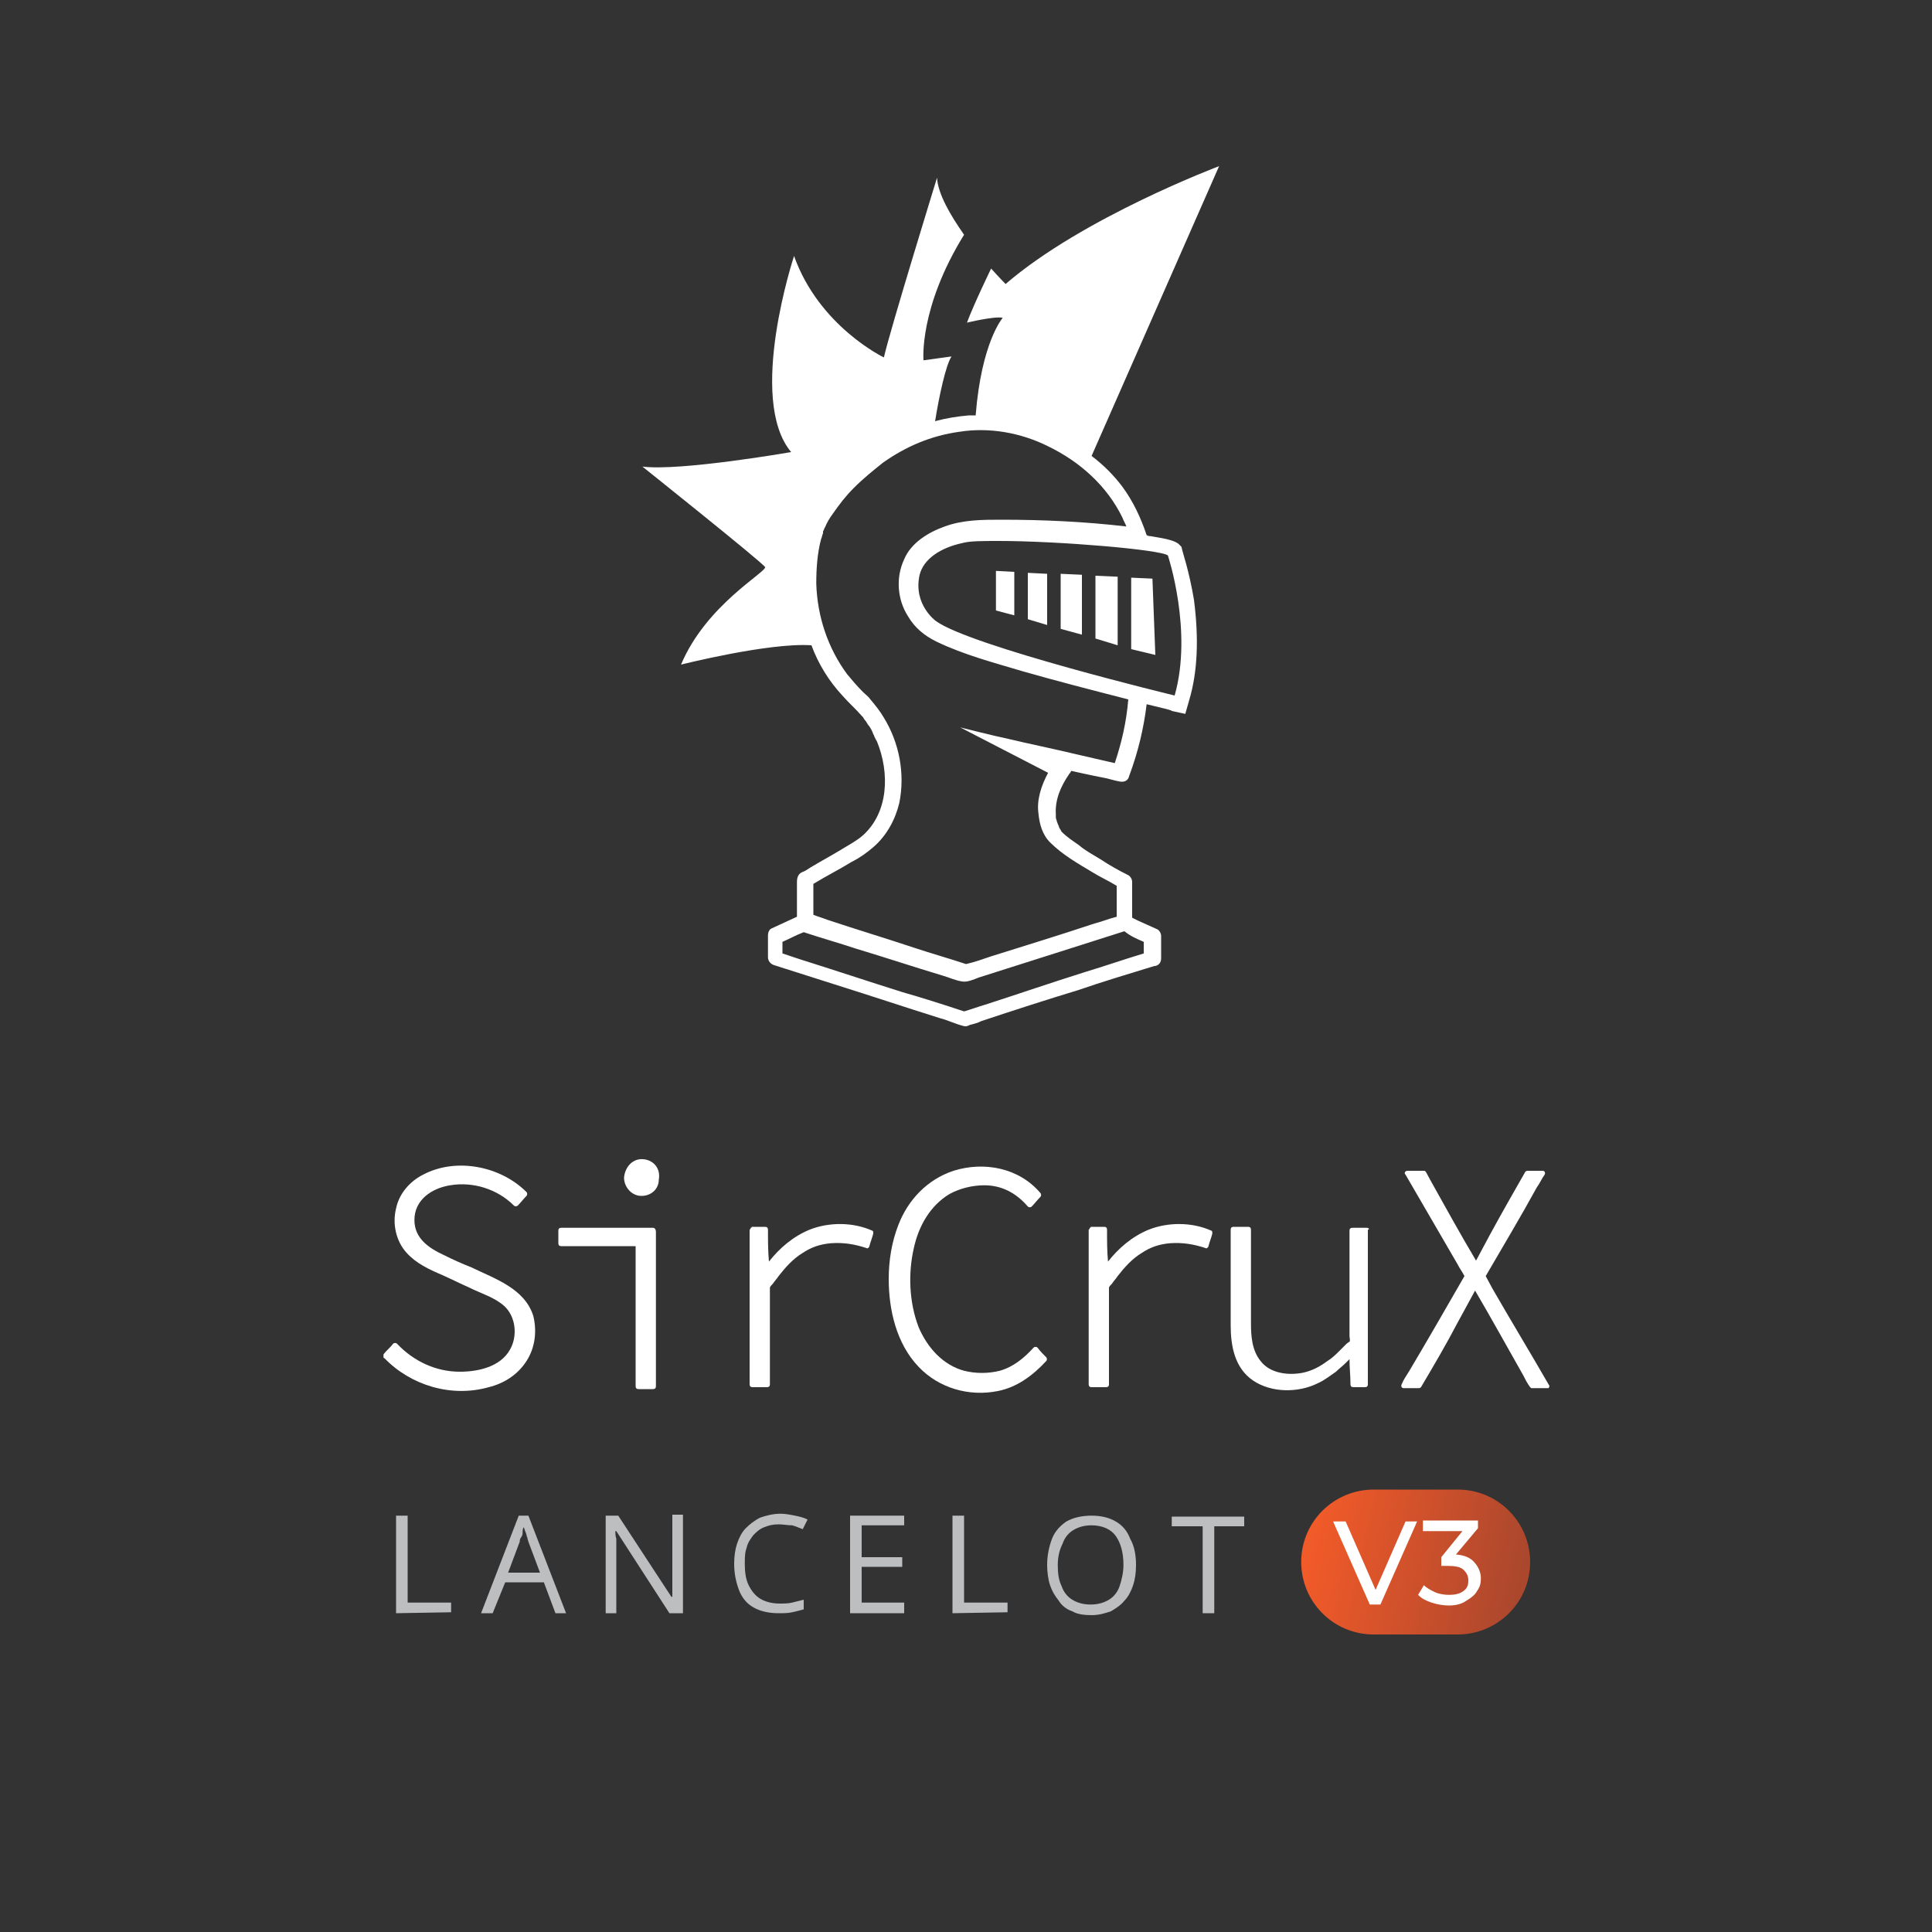 <?xml version="1.0" encoding="utf-8"?>
<!-- Generator: Adobe Illustrator 24.1.2, SVG Export Plug-In . SVG Version: 6.00 Build 0)  -->
<svg version="1.1" id="Layer_1" xmlns="http://www.w3.org/2000/svg" xmlns:xlink="http://www.w3.org/1999/xlink" x="0px" y="0px"
	 viewBox="0 0 200 200" style="enable-background:new 0 0 200 200;" xml:space="preserve">
<rect x="0" y="0" width="200" height="200" fill="#333333" stroke="none"/>
<style type="text/css">
	.st0{fill:url(#SVGID_1_);}
	.st1{fill:#FFFFFF;}
	.st2{fill:#BCBEC0;}
</style>
<linearGradient id="SVGID_1_" gradientUnits="userSpaceOnUse" x1="135.963" y1="159.376" x2="157.62" y2="164.141">
	<stop  offset="0" style="stop-color:#F15A29"/>
	<stop  offset="1" style="stop-color:#AA472D"/>
</linearGradient>
<path class="st0" d="M150.9,169.2h-8.7c-4.2,0-7.5-3.4-7.5-7.5v0c0-4.2,3.4-7.5,7.5-7.5h8.7c4.2,0,7.5,3.4,7.5,7.5v0
	C158.4,165.9,155,169.2,150.9,169.2z"/>
<g>
	<g id="XMLID_1_">
		<g id="XMLID_17_">
			<polygon class="st1" points="106.4,64.1 108.4,64.7 108.4,59.4 106.4,59.3 			"/>
		</g>
		<g id="XMLID_18_">
			<polygon class="st1" points="103.1,63.2 105,63.7 105,59.2 103.1,59.1 			"/>
		</g>
		<g id="XMLID_19_">
			<polygon class="st1" points="117.1,59.8 117.1,67.2 119.6,67.8 119.3,59.9 			"/>
		</g>
		<g id="XMLID_22_">
			<path class="st1" d="M122.4,57l-0.1-0.4l-0.3-0.3c-0.4-0.3-1-0.5-2.9-0.8c-0.1,0-0.2,0-0.4-0.1c-0.6-1.8-1.4-3.5-2.5-5
				c-0.9-1.2-2-2.3-3.2-3.2l13.2-30c0,0-14.1,5.3-22.1,12.2c0,0-0.6-0.6-1.5-1.6l0,0c0,0-1.8,3.7-2.5,5.6c0,0,2.9-0.7,3.7-0.5
				c0,0-2.2,2.5-2.8,10.1c-0.2,0-0.4,0-0.7,0c-1.2,0.1-2.4,0.3-3.5,0.6c0.4-2.5,1.1-5.8,1.7-6.7l-2.9,0.4c0,0-0.5-5.4,4.2-13
				c-1.4-2-2.7-4.2-2.8-5.9c0,0-4.9,15.9-5.5,18.6c0,0-6.7-3.2-9.3-10.5c0,0-4.9,14.8-0.3,20.3c0,0-11.5,2-15.4,1.5
				c0,0,12.4,9.9,12.7,10.4c0.2,0.5-6.1,3.9-8.7,10.1c0,0,9.1-2.3,13.5-2c0.7,1.9,1.8,3.7,3.2,5.2c0.6,0.7,1.4,1.4,2,2.1
				c0,0,0.1,0.1,0.1,0.1c0.1,0.1,0.1,0.2,0.2,0.3c0.2,0.2,0.3,0.5,0.5,0.7c0.2,0.3,0.3,0.5,0.4,0.8c0.1,0.1,0.1,0.3,0.2,0.4
				c0,0.1,0.1,0.2,0.1,0.2c0,0,0.1,0.2,0.1,0.2c1.3,3.2,1.2,7.3-1.5,9.7c-0.7,0.6-1.5,1-2.3,1.5c-1,0.6-2.1,1.2-3.1,1.8
				c-0.3,0.2-0.6,0.4-0.9,0.5c-0.4,0.2-0.5,0.6-0.5,1c0,1.1,0,2.2,0,3.3c0,0.1,0,0.2,0,0.3c-0.9,0.4-1.7,0.8-2.6,1.2
				c-0.3,0.1-0.4,0.5-0.4,0.7c0,0.8,0,1.5,0,2.3c0,0.4,0.3,0.7,0.6,0.8c2.2,0.7,4.4,1.4,6.6,2.1c3.5,1.1,7.1,2.3,10.6,3.4
				c0.8,0.2,1.6,0.6,2.4,0.8c0.3,0.1,0.5,0,0.7-0.1c0.4-0.1,0.8-0.2,1.2-0.4c3.3-1.1,6.7-2.2,10-3.2c2.6-0.9,5.3-1.7,7.9-2.5
				c0,0,0.1,0,0.1,0c0.4-0.1,0.6-0.4,0.6-0.8c0-0.8,0-1.5,0-2.3c0-0.3-0.2-0.6-0.4-0.7c-0.7-0.3-1.3-0.6-2-0.9
				c-0.2-0.1-0.4-0.2-0.6-0.3c0-1.2,0-2.5,0-3.7c0-0.3-0.2-0.6-0.4-0.7c-1-0.5-1.9-1-2.8-1.6c-0.8-0.5-1.6-0.9-2.3-1.5
				c-0.7-0.5-1.2-0.8-1.8-1.4c0,0-0.1-0.1-0.1-0.1c0.2,0.2,0,0,0-0.1c-0.1-0.1-0.2-0.3-0.2-0.4c0,0-0.1-0.2-0.1-0.2
				c0-0.1-0.1-0.2-0.1-0.3c0-0.1-0.1-0.2-0.1-0.4c0,0,0,0,0,0c0,0,0,0,0-0.1c0-0.1,0-0.1,0-0.2c-0.1-1.5,0.5-2.9,1.4-4.2
				c0.1-0.1,0.2-0.3,0.2-0.3s2.2,0.5,3.3,0.7c0.6,0.1,1.1,0.3,1.7,0.4c0.5,0.1,0.9-0.1,1-0.6c0.9-2.4,1.5-4.9,1.8-7.4
				c1.6,0.4,2.6,0.6,2.6,0.7l1.4,0.3l0.4-1.4c0.9-3,1-6.5,0.5-10.4C123.1,59.1,122.4,57.1,122.4,57z M118.4,97.5c0,0.4,0,0.8,0,1.2
				c-2,0.6-4,1.3-6,1.9c-3.5,1.1-7,2.3-10.4,3.4c-0.7,0.2-1.5,0.5-2.2,0.7c-2.1-0.7-4.3-1.4-6.4-2c-3.5-1.1-7.1-2.3-10.6-3.4
				c-0.6-0.2-1.2-0.4-1.8-0.6c0-0.4,0-0.8,0-1.2c0.7-0.3,1.4-0.7,2.2-1c1.8,0.6,3.6,1.1,5.4,1.7c3,0.9,6,1.9,9,2.8
				c0.7,0.2,1.3,0.5,2,0.6c0.5,0.1,1.2-0.2,1.7-0.4c2.8-0.9,5.7-1.8,8.5-2.7c2.2-0.7,4.4-1.4,6.6-2.1
				C117,96.9,117.7,97.2,118.4,97.5z M115.4,79c-1.3-0.3-2.6-0.6-3.9-0.9c-2.5-0.6-5-1.1-7.5-1.7c-0.6-0.1-4.6-1.1-4.6-1.1l9.1,4.7
				c-0.7,1.3-1.2,2.8-1,4.2c0.1,1.1,0.4,2.2,1.2,3c1.3,1.3,2.9,2.2,4.4,3.1c0.8,0.5,1.7,0.9,2.5,1.4c0,1.1,0,2.1,0,3.2
				c-0.8,0.2-1.5,0.5-2.3,0.7c-3.6,1.2-7.2,2.3-10.7,3.4c-0.9,0.3-1.7,0.6-2.6,0.8c-1.8-0.6-3.6-1.1-5.4-1.7c-3-1-6-1.9-9-2.9
				c-0.5-0.2-0.9-0.3-1.4-0.5c0-1.1,0-2.1,0-3.2c1.3-0.8,2.7-1.5,4-2.3c0.8-0.4,1.5-0.9,2.2-1.5c1.4-1.2,2.3-2.9,2.7-4.6
				c0.6-3,0-6.2-1.6-8.8c-0.4-0.7-0.9-1.3-1.4-1.9c-0.2-0.3-0.5-0.5-0.8-0.8c-0.6-0.6-1.1-1.2-1.6-1.8c-2-2.7-3.1-6-3.2-9.4
				c0-1.5,0.1-3.1,0.5-4.6c0.1-0.2,0.1-0.4,0.2-0.6c0,0,0,0,0-0.1c0,0,0-0.1,0-0.1c0.1-0.1,0.1-0.3,0.2-0.4c0.2-0.5,0.5-1,0.8-1.4
				c0.7-1,1.3-1.8,2.2-2.7c1-1,2-1.8,3-2.6c2.4-1.7,5-2.8,7.9-3.2c3.1-0.5,6.4,0.1,9.2,1.5c3.3,1.6,6.1,4.1,7.7,7.4
				c0.1,0.3,0.3,0.6,0.4,0.9c-4.3-0.5-8.6-0.7-12.9-0.7c-2,0-4,0-5.9,0.7c-1.7,0.6-3.5,1.7-4.2,3.4c-0.9,1.9-0.7,4.2,0.4,5.9
				c0.7,1.2,1.7,2,2.9,2.6c2.9,1.4,6,2.2,9,3.1c3.5,1,7,1.9,10.5,2.8c0.1,0,0.3,0.1,0.4,0.1C116.6,74.8,116.1,76.9,115.4,79z
				 M121.6,72c0,0-21.1-5.1-24.7-7.7c0,0-2.4-1.7-1.7-4.8c0.4-1.6,2.1-2.8,4.5-3.3c0.7-0.2,2.1-0.2,3.7-0.2c6.2,0,16.8,0.9,17.5,1.5
				C120.9,57.5,123.5,65.3,121.6,72z"/>
		</g>
		<g id="XMLID_25_">
			<polygon class="st1" points="113.4,66.1 115.7,66.8 115.7,59.7 113.4,59.6 			"/>
		</g>
		<g id="XMLID_26_">
			<polygon class="st1" points="109.8,65.1 112,65.7 112,59.5 109.8,59.4 			"/>
		</g>
	</g>
	<g>
		<g>
			<path class="st1" d="M48.8,131.2c-1-0.4-1.9-0.8-2.9-1.3c-1.5-0.7-3-1.7-3-3.6c0-2.1,1.8-3.3,3.7-3.6c2.4-0.4,4.9,0.4,6.6,2.1
				c0.1,0.1,0.3,0.1,0.4,0c0.3-0.3,0.6-0.7,0.9-1c0.1-0.1,0.1-0.3,0-0.4c-2.7-2.7-7.3-3.6-10.7-1.8c-1.4,0.7-2.5,2-2.8,3.5
				c-0.4,1.6,0,3.4,1.1,4.6c1,1.1,2.3,1.7,3.7,2.3c0.9,0.4,1.9,0.9,2.8,1.3c1.2,0.6,2.6,1,3.6,1.9c1.2,1.1,1.4,3.1,0.6,4.5
				c-1,1.8-3.3,2.3-5.2,2.3c-2.5,0-4.8-1.1-6.5-2.9c-0.1-0.1-0.3-0.1-0.4,0c-0.3,0.4-0.7,0.7-1,1.1c0,0,0,0.1,0,0.1c0,0,0,0.1,0,0.1
				s0,0,0,0.1c0,0,0,0.1,0.1,0.1c2.7,2.8,6.9,4.1,10.8,3c1.6-0.4,3-1.3,3.9-2.7c0.9-1.4,1.1-3.1,0.7-4.7
				C54.3,133.4,51.3,132.4,48.8,131.2z"/>
		</g>
		<g>
			<path class="st1" d="M67.6,127.1c-2.8,0-5.6,0-8.3,0c-0.4,0-0.8,0-1.2,0c-0.2,0-0.3,0.1-0.3,0.3c0,0.4,0,0.9,0,1.3
				c0,0.2,0.1,0.3,0.3,0.3c2.3,0,4.7,0,7,0c0.2,0,0.5,0,0.7,0c0,4.2,0,8.5,0,12.7c0,0.6,0,1.2,0,1.8c0,0.2,0.1,0.3,0.3,0.3
				c0.5,0,1,0,1.5,0c0.2,0,0.3-0.1,0.3-0.3c0-1.8,0-3.6,0-5.4c0-2.9,0-5.8,0-8.6c0-0.7,0-1.3,0-2C67.9,127.3,67.8,127.1,67.6,127.1z
				"/>
		</g>
		<g>
			<path class="st1" d="M66.6,120c-1.1-0.1-1.9,0.8-2,1.9c0,1,0.8,1.9,1.8,1.9c1,0,1.8-0.7,1.8-1.7C68.4,121,67.7,120.1,66.6,120z"
				/>
		</g>
		<g>
			<path class="st1" d="M83.8,127.3c-1.7,0.7-3.1,1.9-4.2,3.3c-0.1-1.1-0.1-2.2-0.1-3.3c0-0.2-0.1-0.3-0.3-0.3c-0.4,0-0.9,0-1.3,0
				c-0.1,0-0.1,0-0.1,0.1c0,0-0.1,0-0.1,0c0,0,0,0.1,0,0.1c0,0-0.1,0.1-0.1,0.1c0,1.8,0,3.6,0,5.4c0,2.9,0,5.8,0,8.6
				c0,0.7,0,1.3,0,2c0,0.2,0.1,0.3,0.3,0.3c0.5,0,1,0,1.5,0c0.2,0,0.3-0.1,0.3-0.3c0-2.2,0-4.4,0-6.6c0-1.1,0-2.1,0-3.2
				c0-0.1,0-0.2,0-0.2c0-0.1,0.2-0.3,0.3-0.4c0.2-0.3,0.4-0.5,0.6-0.8c0.7-0.9,1.5-1.8,2.5-2.4c0.9-0.6,1.8-0.9,2.9-1
				c1.3-0.1,2.5,0.1,3.7,0.5c0.1,0.1,0.3-0.1,0.3-0.2c0.1-0.4,0.3-0.9,0.4-1.3c0-0.1,0-0.3-0.1-0.3
				C88.3,126.5,85.8,126.5,83.8,127.3z"/>
		</g>
		<g>
			<path class="st1" d="M107.4,139.5c-0.1-0.1-0.3-0.1-0.4,0c-1,1.1-2.1,2-3.5,2.4c-1.2,0.3-2.5,0.3-3.7,0c-2.2-0.6-3.8-2.4-4.7-4.5
				c-1-2.6-1.1-5.6-0.5-8.2c0.5-2.3,1.7-4.4,3.7-5.6c1.1-0.6,2.4-0.9,3.6-0.9c1.8,0,3.3,0.8,4.5,2.2c0.1,0.1,0.3,0.1,0.4,0
				c0.3-0.3,0.6-0.7,0.9-1c0.1-0.1,0.1-0.3,0-0.4c-2.2-2.6-5.8-3.3-9-2.3c-2.7,0.9-4.7,3-5.7,5.6c-0.7,1.8-1,3.7-1,5.6
				c0,3.2,0.8,6.7,3.1,9.1c2.1,2.2,5.2,3.1,8.2,2.5c2-0.4,3.6-1.6,5-3.1c0.1-0.1,0.1-0.3,0-0.4C108,140.2,107.7,139.9,107.4,139.5z"
				/>
		</g>
		<g>
			<path class="st1" d="M118.9,127.3c-1.7,0.7-3.1,1.9-4.2,3.3c-0.1-1.1-0.1-2.2-0.1-3.3c0-0.2-0.1-0.3-0.3-0.3c-0.4,0-0.9,0-1.3,0
				c-0.1,0-0.1,0-0.1,0.1c0,0-0.1,0-0.1,0c0,0,0,0.1,0,0.1c0,0-0.1,0.1-0.1,0.1c0,1.8,0,3.6,0,5.4c0,2.9,0,5.8,0,8.6
				c0,0.7,0,1.3,0,2c0,0.2,0.1,0.3,0.3,0.3c0.5,0,1,0,1.5,0c0.2,0,0.3-0.1,0.3-0.3c0-2.2,0-4.4,0-6.6c0-1.1,0-2.1,0-3.2
				c0-0.1,0-0.2,0-0.2c0-0.1,0.2-0.3,0.3-0.4c0.2-0.3,0.4-0.5,0.6-0.8c0.7-0.9,1.5-1.8,2.5-2.4c0.9-0.6,1.8-0.9,2.9-1
				c1.3-0.1,2.5,0.1,3.7,0.5c0.1,0.1,0.3-0.1,0.3-0.2c0.1-0.4,0.3-0.9,0.4-1.3c0-0.1,0-0.3-0.1-0.3
				C123.4,126.5,120.9,126.5,118.9,127.3z"/>
		</g>
		<g>
			<path class="st1" d="M141.5,127.1c-0.5,0-1,0-1.5,0c-0.2,0-0.3,0.1-0.3,0.3c0,1.9,0,3.7,0,5.6c0,1.3,0,2.6,0,3.9
				c0,0.5,0,0.9,0,1.4c0,0.2,0.1,0.5,0,0.6c0.1-0.1-0.3,0.2-0.3,0.2c-0.2,0.2-0.5,0.5-0.7,0.7c-0.4,0.4-0.8,0.8-1.3,1.1
				c-0.8,0.6-1.6,1-2.5,1.2c-1.5,0.3-3.4,0.1-4.4-1.2c-0.9-1.1-1-2.6-1-3.9c0-0.9,0-1.8,0-2.7c0-2.3,0-4.7,0-7
				c0-0.2-0.1-0.3-0.3-0.3c-0.5,0-1,0-1.5,0c-0.2,0-0.3,0.1-0.3,0.3c0,2.9,0,5.8,0,8.7c0,0.4,0,0.8,0,1.2c0,2.1,0.4,4.4,2.3,5.7
				c1.9,1.3,4.7,1.3,6.7,0.3c0.7-0.3,1.3-0.8,1.9-1.2c0.3-0.3,0.7-0.6,1-0.9c0.1-0.1,0.3-0.3,0.4-0.4c0,0.9,0.1,1.7,0.1,2.6
				c0,0.2,0.1,0.3,0.3,0.3c0.4,0,0.8,0,1.2,0c0.2,0,0.3-0.1,0.3-0.3c0-1.8,0-3.6,0-5.4c0-2.9,0-5.8,0-8.6c0-0.7,0-1.3,0-2
				C141.8,127.3,141.7,127.1,141.5,127.1z"/>
		</g>
		<g>
			<path class="st1" d="M160.3,143.3c-1.9-3.3-3.9-6.6-5.8-9.9c-0.2-0.4-0.5-0.9-0.7-1.3c1.8-3.1,3.6-6.1,5.3-9.2
				c0.3-0.4,0.5-0.9,0.8-1.3c0.1-0.2,0-0.4-0.2-0.4c-0.5,0-1,0-1.6,0c-0.1,0-0.2,0.1-0.2,0.1c-1.2,2.1-2.4,4.2-3.6,6.4
				c-0.5,0.9-1,1.9-1.5,2.8c-1.6-2.7-3.1-5.4-4.6-8.1c-0.2-0.4-0.4-0.7-0.6-1.1c-0.1-0.1-0.1-0.1-0.2-0.1c-0.6,0-1.1,0-1.7,0
				c-0.2,0-0.4,0.2-0.2,0.4c1.8,3.1,3.6,6.2,5.4,9.3c0.2,0.4,0.5,0.8,0.7,1.2c-1.9,3.3-3.8,6.6-5.7,9.8c-0.3,0.5-0.6,0.9-0.8,1.4
				c-0.1,0.2,0,0.4,0.2,0.4c0.5,0,1,0,1.6,0c0.1,0,0.2-0.1,0.2-0.1c1.3-2.2,2.6-4.4,3.8-6.7c0.6-1.1,1.2-2.2,1.8-3.3
				c1.7,2.9,3.3,5.8,5,8.8c0.2,0.4,0.4,0.8,0.7,1.2c0.1,0.1,0.1,0.1,0.2,0.1c0.6,0,1.1,0,1.7,0C160.3,143.7,160.5,143.5,160.3,143.3
				z"/>
		</g>
	</g>
	<g>
		<path class="st2" d="M41,167v-10.1h1.2v9h4.5v1L41,167L41,167z"/>
		<path class="st2" d="M57.5,167l-1.2-3.2h-4L51,167h-1.2l3.9-10.1h1l3.9,10.1H57.5z M55.9,162.8l-1.2-3.2c0-0.1-0.1-0.2-0.1-0.4
			c-0.1-0.2-0.1-0.4-0.2-0.6c-0.1-0.2-0.1-0.4-0.2-0.5c-0.1,0.2-0.1,0.4-0.1,0.6s-0.1,0.4-0.2,0.5c-0.1,0.2-0.1,0.3-0.1,0.4
			l-1.2,3.2H55.9z"/>
		<path class="st2" d="M70.7,167h-1.4l-5.5-8.5h-0.1c0,0.2,0,0.5,0.1,0.8c0,0.3,0,0.6,0,0.9c0,0.3,0,0.7,0,1v5.8h-1.1v-10.1h1.3
			l5.5,8.4h0.1c0-0.2,0-0.4,0-0.7c0-0.3,0-0.6,0-1c0-0.3,0-0.7,0-1v-5.8h1.1C70.7,156.9,70.7,167,70.7,167z"/>
		<path class="st2" d="M80.6,157.8c-0.6,0-1,0.1-1.5,0.3s-0.8,0.5-1.1,0.8c-0.3,0.4-0.6,0.8-0.7,1.3c-0.2,0.5-0.2,1.1-0.2,1.7
			c0,0.8,0.1,1.6,0.4,2.2c0.3,0.6,0.7,1.1,1.2,1.4c0.5,0.3,1.2,0.5,2,0.5c0.4,0,0.9,0,1.3-0.1c0.4-0.1,0.8-0.2,1.2-0.3v1
			c-0.4,0.1-0.7,0.2-1.2,0.3c-0.4,0.1-0.9,0.1-1.4,0.1c-1,0-1.9-0.2-2.6-0.6c-0.7-0.4-1.2-1-1.5-1.8c-0.3-0.8-0.5-1.7-0.5-2.7
			c0-0.8,0.1-1.5,0.3-2.1c0.2-0.6,0.5-1.2,0.9-1.6s0.9-0.8,1.5-1.1c0.6-0.2,1.3-0.4,2.1-0.4c0.5,0,1,0.1,1.5,0.2
			c0.5,0.1,0.9,0.2,1.3,0.4l-0.5,1c-0.3-0.1-0.7-0.3-1.1-0.4C81.5,157.9,81.1,157.8,80.6,157.8z"/>
		<path class="st2" d="M93.6,167H88v-10.1h5.6v1h-4.4v3.3h4.2v1h-4.2v3.7h4.4V167z"/>
		<path class="st2" d="M98.6,167v-10.1h1.2v9h4.5v1L98.6,167L98.6,167z"/>
		<path class="st2" d="M117.6,162c0,0.8-0.1,1.5-0.3,2.1s-0.5,1.2-0.9,1.6c-0.4,0.5-0.9,0.8-1.4,1.1c-0.6,0.2-1.2,0.4-2,0.4
			c-0.8,0-1.5-0.1-2-0.4c-0.6-0.2-1.1-0.6-1.4-1.1c-0.4-0.5-0.7-1-0.9-1.6s-0.3-1.4-0.3-2.1c0-1,0.2-1.9,0.5-2.7
			c0.3-0.8,0.9-1.4,1.5-1.8c0.7-0.4,1.6-0.6,2.6-0.6c1,0,1.8,0.2,2.5,0.6c0.7,0.4,1.2,1,1.5,1.8C117.4,160,117.6,160.9,117.6,162z
			 M109.5,162c0,0.9,0.1,1.6,0.4,2.2c0.2,0.6,0.6,1.1,1.1,1.4c0.5,0.3,1.1,0.5,1.9,0.5c0.8,0,1.4-0.2,1.9-0.5
			c0.5-0.3,0.9-0.8,1.1-1.4c0.2-0.6,0.4-1.4,0.4-2.2c0-1.3-0.3-2.3-0.8-3c-0.5-0.7-1.4-1.1-2.5-1.1c-0.8,0-1.4,0.2-1.9,0.5
			c-0.5,0.3-0.9,0.8-1.1,1.4C109.7,160.4,109.5,161.1,109.5,162z"/>
		<path class="st2" d="M125.7,167h-1.2v-9h-3.2v-1h7.5v1h-3.1L125.7,167L125.7,167z"/>
	</g>
</g>
<g>
	<path class="st1" d="M141.8,166.1l-3.8-8.6h1.3l3.5,8h-0.8l3.5-8h1.2l-3.8,8.6H141.8z"/>
	<path class="st1" d="M150,166.2c-0.6,0-1.2-0.1-1.8-0.3c-0.6-0.2-1-0.4-1.4-0.8l0.6-1c0.3,0.3,0.7,0.5,1.1,0.7s1,0.3,1.5,0.3
		c0.6,0,1.1-0.1,1.5-0.4s0.5-0.6,0.5-1.1c0-0.5-0.2-0.8-0.5-1.1c-0.3-0.3-0.9-0.4-1.6-0.4h-0.7v-0.9l2.6-3.2l0.2,0.5h-4.7v-1.1h5.7
		v0.8l-2.6,3.1l-0.6-0.4h0.4c1,0,1.8,0.2,2.3,0.7c0.5,0.5,0.8,1.1,0.8,1.8c0,0.5-0.1,0.9-0.4,1.3c-0.2,0.4-0.6,0.7-1.1,1
		C151.4,166,150.8,166.2,150,166.2z"/>
</g>
</svg>
